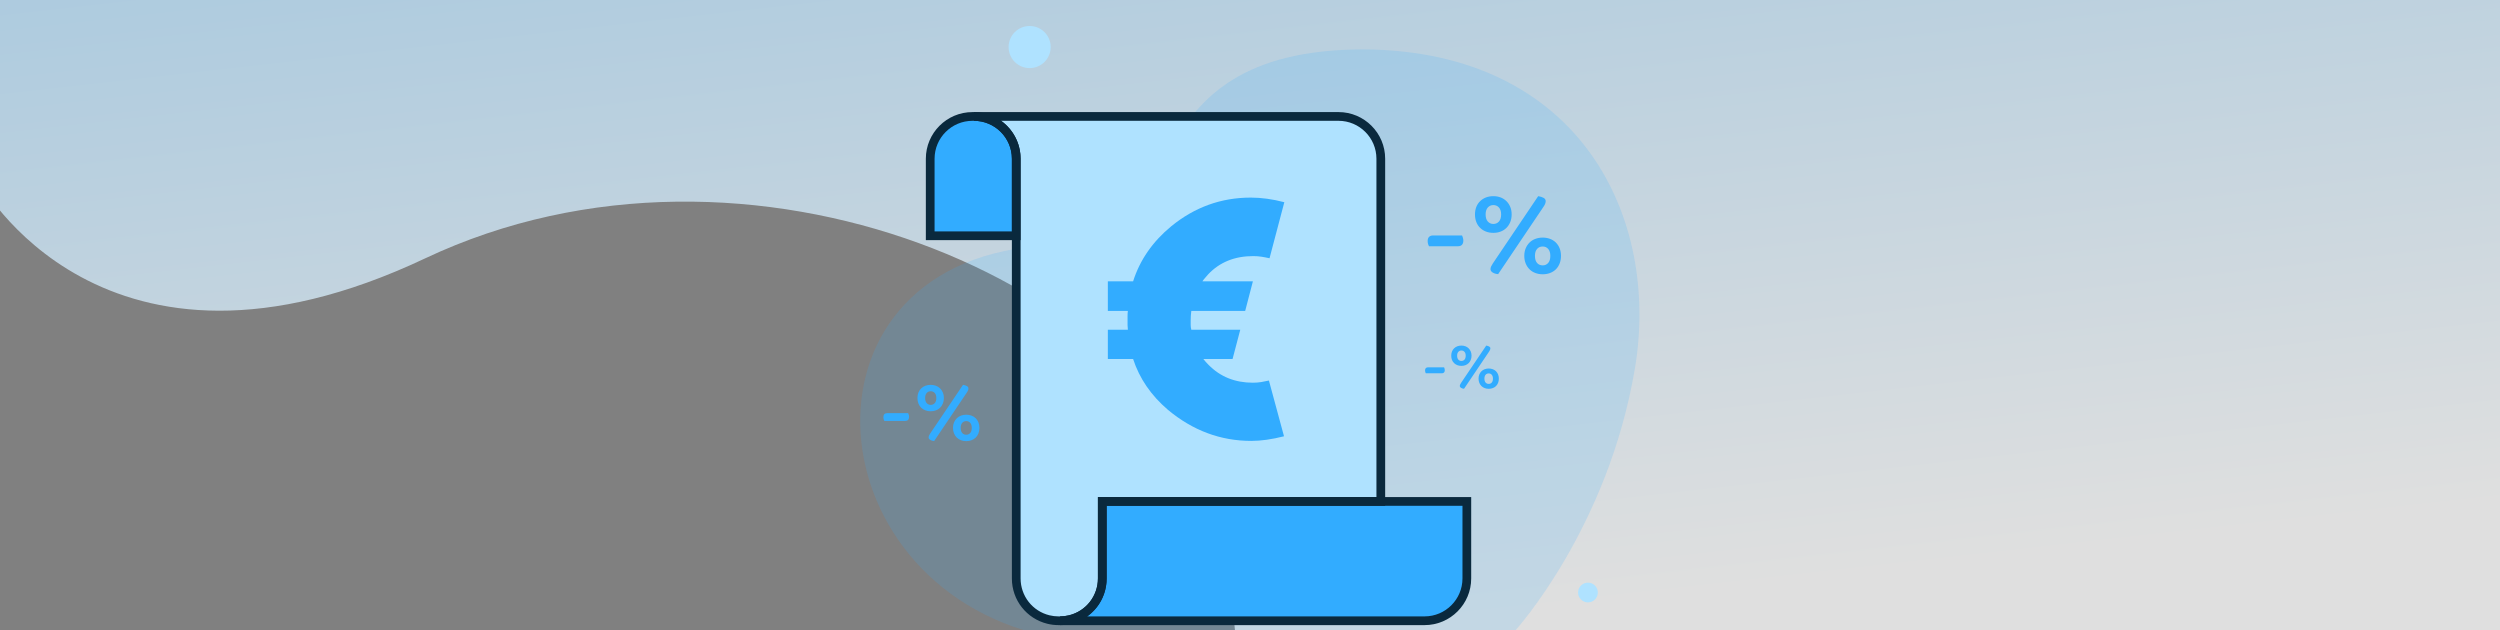<?xml version="1.0" encoding="utf-8"?>
<!-- Generator: Adobe Illustrator 26.1.0, SVG Export Plug-In . SVG Version: 6.00 Build 0)  -->
<svg version="1.1" id="Layer_1" xmlns="http://www.w3.org/2000/svg" xmlns:xlink="http://www.w3.org/1999/xlink" x="0px" y="0px"
	 viewBox="0 0 1940.72 489.25" style="enable-background:new 0 0 1940.72 489.25;" xml:space="preserve">
<rect x="0" y="0" width="1940.72" height="489.25" fill="#808080" stroke="none"/>
<style type="text/css">
	.st0{opacity:0.75;fill:url(#SVGID_1_);}
	.st1{opacity:0.161;}
	.st2{fill:#32ACFF;}
	.st3{fill:#AFE2FF;}
	.st4{fill:#0A293D;}
</style>
<linearGradient id="SVGID_1_" gradientUnits="userSpaceOnUse" x1="876.72" y1="1977.396" x2="1039.647" y2="533.153" gradientTransform="matrix(1 0 0 -1 0 1196.273)">
	<stop  offset="0.184" style="stop-color:#90D2FF"/>
	<stop  offset="0.885" style="stop-color:#FFFFFF"/>
</linearGradient>
<path class="st0" d="M1952.43,1259.97V-82.27H-16.18v222.76c0,0,95.29,178.61,346.17,60.1s566.8,20.11,614.24,200.65
	c47.44,180.55-23.98,468.73,106.77,536.17c121.42,62.64,210.62,215.18,214.79,322.56H1952.43z"/>
<g>
	<g class="st1">
		<g>
			<path class="st2" d="M1176.49,489.25c0,0,71.69-78.85,92.65-203.11c19.8-117.42-42.55-246.56-210.29-247.8
				c-189.1,0-135.05,152.06-224.55,152.06c-216.69-6.58-213.44,245.11-39.34,298.85H1176.49z"/>
		</g>
	</g>
	<g>
		<g>
			<path class="st2" d="M788.9,123.22v59.8h-66.79v-59.8c0-18.13,14.7-32.83,32.83-32.83h1.13C774.2,90.4,788.9,105.1,788.9,123.22z
				"/>
		</g>
	</g>
	<g>
		<g>
			<path class="st3" d="M1071.9,123.22v266.03H855.69v59.8c0,15.44-10.65,28.39-25.01,31.89c-2.51,0.62-5.13,0.94-7.82,0.94h-1.13
				c-2.69,0-5.31-0.32-7.82-0.94c-14.36-3.5-25.01-16.45-25.01-31.89V123.22c0-18.13-14.7-32.83-32.83-32.83h283.01
				C1057.21,90.4,1071.9,105.1,1071.9,123.22z"/>
		</g>
	</g>
	<g>
		<g>
			<path class="st2" d="M1138.69,389.25v59.8c0,18.14-14.7,32.83-32.83,32.83H822.86c2.69,0,5.31-0.32,7.82-0.94
				c14.35-3.5,25.01-16.45,25.01-31.89v-59.8H1138.69z"/>
		</g>
	</g>
	<g>
		<g>
			<path class="st4" d="M792.28,186.41h-73.56v-63.19c0-19.97,16.24-36.21,36.21-36.21h1.13c19.97,0,36.21,16.24,36.21,36.21V186.41
				z M725.49,179.65h60.02v-56.42c0-16.24-13.21-29.44-29.44-29.44h-1.13c-16.24,0-29.44,13.21-29.44,29.44V179.65z"/>
		</g>
	</g>
	<g>
		<g>
			<path class="st4" d="M822.86,485.27h-1.13c-2.93,0-5.83-0.35-8.63-1.04c-16.24-3.96-27.59-18.43-27.59-35.17V123.22
				c0-16.24-13.21-29.44-29.44-29.44v-6.77h283.01c19.97,0,36.21,16.24,36.21,36.21v269.41H859.07v56.42
				c0,16.75-11.34,31.21-27.59,35.18C828.69,484.92,825.79,485.27,822.86,485.27z M777.13,93.78c9.17,6.58,15.15,17.32,15.15,29.44
				v325.83c0,13.62,9.22,25.38,22.43,28.6c2.27,0.56,4.63,0.84,7.01,0.84h1.13c2.38,0,4.74-0.28,7.01-0.84
				c13.21-3.22,22.43-14.99,22.43-28.6v-63.19h216.22V123.22c0-16.24-13.21-29.44-29.44-29.44H777.13z"/>
		</g>
	</g>
	<g>
		<g>
			<path class="st4" d="M1105.87,485.27H822.86v-6.77c2.38,0,4.74-0.28,7.01-0.84c13.21-3.22,22.43-14.99,22.43-28.6v-63.19h289.77
				v63.19C1142.08,469.02,1125.83,485.27,1105.87,485.27z M843.99,478.5h261.87c16.24,0,29.44-13.21,29.44-29.44v-56.42H859.07
				v56.42C859.07,461.04,853.26,471.87,843.99,478.5z"/>
		</g>
	</g>
	<g>
		<path class="st2" d="M1109.35,191.15c-0.32-0.52-0.58-1.12-0.78-1.8c-0.19-0.68-0.29-1.44-0.29-2.28c0-1.42,0.37-2.49,1.12-3.21
			c0.74-0.71,1.76-1.07,3.06-1.07h22.54c0.19,0.52,0.4,1.12,0.63,1.8c0.23,0.68,0.34,1.41,0.34,2.19c0,1.43-0.36,2.51-1.07,3.26
			c-0.71,0.75-1.72,1.12-3.01,1.12H1109.35z"/>
		<path class="st2" d="M1173.48,166.47c0,2.2-0.37,4.19-1.12,5.98c-0.75,1.78-1.75,3.29-3.01,4.52c-1.26,1.23-2.75,2.17-4.47,2.82
			c-1.72,0.65-3.58,0.97-5.59,0.97c-2.07,0-3.97-0.32-5.68-0.97c-1.72-0.65-3.22-1.59-4.52-2.82c-1.3-1.23-2.3-2.74-3.01-4.52
			c-0.71-1.78-1.07-3.77-1.07-5.98c0-2.2,0.36-4.18,1.07-5.93c0.71-1.75,1.72-3.24,3.01-4.47c1.3-1.23,2.8-2.17,4.52-2.82
			c1.72-0.65,3.61-0.97,5.68-0.97c2.01,0,3.87,0.32,5.59,0.97c1.72,0.65,3.21,1.59,4.47,2.82c1.26,1.23,2.27,2.72,3.01,4.47
			C1173.11,162.29,1173.48,164.27,1173.48,166.47z M1153.27,166.47c0,2.4,0.57,4.23,1.7,5.49c1.13,1.26,2.57,1.89,4.32,1.89
			c1.75,0,3.19-0.63,4.32-1.89c1.13-1.26,1.7-3.09,1.7-5.49c0-2.33-0.57-4.13-1.7-5.39c-1.13-1.26-2.58-1.89-4.32-1.89
			c-1.75,0-3.19,0.63-4.32,1.89C1153.84,162.34,1153.27,164.14,1153.27,166.47z M1194.08,152.28c1.68,0.26,3.08,0.7,4.18,1.31
			c1.1,0.62,1.65,1.47,1.65,2.57c0,1.3-0.62,2.82-1.85,4.57l-35.08,52.08c-1.69-0.13-3.09-0.55-4.23-1.26
			c-1.13-0.71-1.7-1.59-1.7-2.62c0-0.71,0.16-1.41,0.49-2.09c0.32-0.68,0.78-1.47,1.36-2.38L1194.08,152.28z M1211.77,198.63
			c0,2.2-0.36,4.19-1.07,5.98c-0.71,1.78-1.7,3.29-2.96,4.52c-1.26,1.23-2.77,2.17-4.52,2.82c-1.75,0.65-3.63,0.97-5.64,0.97
			c-2.01,0-3.89-0.32-5.64-0.97c-1.75-0.65-3.26-1.59-4.52-2.82c-1.26-1.23-2.27-2.74-3.01-4.52c-0.74-1.78-1.12-3.77-1.12-5.98
			c0-2.2,0.37-4.18,1.12-5.93c0.74-1.75,1.75-3.24,3.01-4.47c1.26-1.23,2.77-2.17,4.52-2.82c1.75-0.65,3.63-0.97,5.64-0.97
			c2.01,0,3.89,0.32,5.64,0.97c1.75,0.65,3.26,1.59,4.52,2.82c1.26,1.23,2.25,2.72,2.96,4.47
			C1211.41,194.45,1211.77,196.43,1211.77,198.63z M1191.56,198.63c0,2.4,0.55,4.23,1.65,5.49c1.1,1.26,2.56,1.89,4.37,1.89
			c1.75,0,3.17-0.63,4.27-1.89c1.1-1.26,1.65-3.09,1.65-5.49c0-2.33-0.55-4.13-1.65-5.39c-1.1-1.26-2.53-1.89-4.27-1.89
			c-1.81,0-3.27,0.63-4.37,1.89C1192.11,194.5,1191.56,196.3,1191.56,198.63z"/>
	</g>
	<g>
		<path class="st2" d="M686.52,326.75c-0.23-0.37-0.42-0.81-0.56-1.3c-0.14-0.49-0.21-1.04-0.21-1.65c0-1.03,0.27-1.8,0.81-2.31
			c0.54-0.51,1.27-0.77,2.21-0.77H705c0.14,0.37,0.29,0.81,0.46,1.3c0.16,0.49,0.25,1.02,0.25,1.58c0,1.03-0.26,1.81-0.77,2.35
			c-0.51,0.54-1.24,0.81-2.17,0.81H686.52z"/>
		<path class="st2" d="M732.73,308.97c0,1.59-0.27,3.02-0.81,4.31c-0.54,1.28-1.26,2.37-2.17,3.26c-0.91,0.89-1.98,1.56-3.22,2.03
			c-1.24,0.47-2.58,0.7-4.03,0.7c-1.49,0-2.86-0.23-4.1-0.7c-1.24-0.47-2.32-1.14-3.26-2.03c-0.93-0.89-1.66-1.97-2.17-3.26
			c-0.51-1.28-0.77-2.72-0.77-4.31c0-1.59,0.26-3.01,0.77-4.27c0.51-1.26,1.24-2.33,2.17-3.22c0.93-0.89,2.02-1.56,3.26-2.03
			c1.24-0.47,2.6-0.7,4.1-0.7c1.45,0,2.79,0.23,4.03,0.7c1.24,0.47,2.31,1.14,3.22,2.03c0.91,0.89,1.63,1.96,2.17,3.22
			C732.46,305.96,732.73,307.38,732.73,308.97z M718.17,308.97c0,1.73,0.41,3.05,1.23,3.96c0.82,0.91,1.86,1.37,3.12,1.37
			c1.26,0,2.3-0.46,3.12-1.37c0.82-0.91,1.23-2.23,1.23-3.96c0-1.68-0.41-2.98-1.23-3.89c-0.82-0.91-1.86-1.37-3.12-1.37
			c-1.26,0-2.3,0.46-3.12,1.37C718.57,305.99,718.17,307.29,718.17,308.97z M747.58,298.75c1.21,0.19,2.22,0.5,3.01,0.95
			c0.79,0.44,1.19,1.06,1.19,1.86c0,0.93-0.44,2.03-1.33,3.29l-25.28,37.53c-1.21-0.09-2.23-0.4-3.05-0.91
			c-0.82-0.51-1.23-1.14-1.23-1.89c0-0.51,0.12-1.02,0.35-1.51c0.23-0.49,0.56-1.06,0.98-1.72L747.58,298.75z M760.32,332.15
			c0,1.59-0.26,3.02-0.77,4.31c-0.51,1.28-1.23,2.37-2.14,3.26c-0.91,0.89-2,1.56-3.26,2.03c-1.26,0.47-2.61,0.7-4.06,0.7
			c-1.45,0-2.8-0.23-4.06-0.7c-1.26-0.47-2.35-1.14-3.26-2.03c-0.91-0.89-1.63-1.97-2.17-3.26c-0.54-1.28-0.81-2.72-0.81-4.31
			c0-1.59,0.27-3.01,0.81-4.27c0.54-1.26,1.26-2.33,2.17-3.22c0.91-0.89,2-1.56,3.26-2.03c1.26-0.47,2.61-0.7,4.06-0.7
			c1.45,0,2.8,0.23,4.06,0.7c1.26,0.47,2.35,1.14,3.26,2.03c0.91,0.89,1.62,1.96,2.14,3.22
			C760.06,329.14,760.32,330.56,760.32,332.15z M745.76,332.15c0,1.73,0.4,3.05,1.19,3.96c0.79,0.91,1.84,1.37,3.15,1.37
			c1.26,0,2.29-0.46,3.08-1.37c0.79-0.91,1.19-2.23,1.19-3.96c0-1.68-0.4-2.98-1.19-3.89c-0.79-0.91-1.82-1.37-3.08-1.37
			c-1.31,0-2.36,0.45-3.15,1.37C746.15,329.17,745.76,330.47,745.76,332.15z"/>
	</g>
	<g>
		<path class="st2" d="M1106.84,289.78c-0.18-0.29-0.32-0.62-0.43-1c-0.11-0.38-0.16-0.8-0.16-1.26c0-0.79,0.21-1.38,0.62-1.78
			c0.41-0.39,0.98-0.59,1.69-0.59h12.48c0.11,0.29,0.22,0.62,0.35,1c0.13,0.38,0.19,0.78,0.19,1.21c0,0.79-0.2,1.39-0.59,1.8
			c-0.39,0.41-0.95,0.62-1.67,0.62H1106.84z"/>
		<path class="st2" d="M1142.34,276.12c0,1.22-0.21,2.32-0.62,3.31c-0.41,0.99-0.97,1.82-1.67,2.5c-0.7,0.68-1.52,1.2-2.47,1.56
			c-0.95,0.36-1.98,0.54-3.09,0.54c-1.15,0-2.2-0.18-3.15-0.54c-0.95-0.36-1.78-0.88-2.5-1.56c-0.72-0.68-1.27-1.51-1.67-2.5
			c-0.4-0.99-0.59-2.09-0.59-3.31c0-1.22,0.2-2.31,0.59-3.28c0.39-0.97,0.95-1.79,1.67-2.47c0.72-0.68,1.55-1.2,2.5-1.56
			c0.95-0.36,2-0.54,3.15-0.54c1.11,0,2.14,0.18,3.09,0.54c0.95,0.36,1.78,0.88,2.47,1.56c0.7,0.68,1.25,1.51,1.67,2.47
			C1142.13,273.81,1142.34,274.9,1142.34,276.12z M1131.15,276.12c0,1.33,0.31,2.34,0.94,3.04c0.63,0.7,1.43,1.05,2.39,1.05
			s1.77-0.35,2.39-1.05c0.63-0.7,0.94-1.71,0.94-3.04c0-1.29-0.31-2.29-0.94-2.98c-0.63-0.7-1.43-1.05-2.39-1.05
			s-1.77,0.35-2.39,1.05C1131.46,273.83,1131.15,274.83,1131.15,276.12z M1153.74,268.27c0.93,0.14,1.7,0.39,2.31,0.73
			c0.61,0.34,0.91,0.82,0.91,1.43c0,0.72-0.34,1.56-1.02,2.53l-19.42,28.83c-0.93-0.07-1.71-0.3-2.34-0.7
			c-0.63-0.39-0.94-0.88-0.94-1.45c0-0.39,0.09-0.78,0.27-1.16c0.18-0.38,0.43-0.82,0.75-1.32L1153.74,268.27z M1163.53,293.92
			c0,1.22-0.2,2.32-0.59,3.31c-0.39,0.99-0.94,1.82-1.64,2.5c-0.7,0.68-1.53,1.2-2.5,1.56c-0.97,0.36-2.01,0.54-3.12,0.54
			c-1.11,0-2.15-0.18-3.12-0.54c-0.97-0.36-1.8-0.88-2.5-1.56c-0.7-0.68-1.26-1.51-1.67-2.5c-0.41-0.99-0.62-2.09-0.62-3.31
			c0-1.22,0.21-2.31,0.62-3.28c0.41-0.97,0.97-1.79,1.67-2.47c0.7-0.68,1.53-1.2,2.5-1.56c0.97-0.36,2.01-0.54,3.12-0.54
			c1.11,0,2.15,0.18,3.12,0.54c0.97,0.36,1.8,0.88,2.5,1.56c0.7,0.68,1.25,1.51,1.64,2.47
			C1163.33,291.61,1163.53,292.7,1163.53,293.92z M1152.34,293.92c0,1.33,0.3,2.34,0.91,3.04c0.61,0.7,1.42,1.05,2.42,1.05
			c0.97,0,1.76-0.35,2.37-1.05c0.61-0.7,0.91-1.71,0.91-3.04c0-1.29-0.31-2.29-0.91-2.99c-0.61-0.7-1.4-1.05-2.37-1.05
			c-1,0-1.81,0.35-2.42,1.05C1152.64,291.64,1152.34,292.63,1152.34,293.92z"/>
	</g>
	<g>
		<path class="st2" d="M860.01,218.41h19.6c5.26-16.57,15.14-30.84,29.65-42.79c18.17-14.82,38.73-22.23,61.68-22.23
			c8.29,0,16.97,1.2,26.06,3.59l-11.48,43.51c-2.07-0.48-4.15-0.87-6.22-1.2c-2.07-0.32-4.23-0.48-6.46-0.48
			c-14.34,0-25.98,4.7-34.91,14.11c-0.8,0.96-1.59,1.88-2.39,2.75c-0.8,0.88-1.52,1.79-2.15,2.75h39.21l-5.98,22.95H924.8
			c-0.16,1.28-0.28,2.47-0.36,3.59c-0.08,1.12-0.12,2.31-0.12,3.59c0,1.28,0,2.51,0,3.71c0,1.2,0.16,2.43,0.48,3.71h38.01
			l-5.98,22.71h-22.71c0.64,0.8,1.27,1.55,1.91,2.27c0.64,0.72,1.35,1.48,2.15,2.27c9.08,9.25,20.56,13.87,34.43,13.87
			c2.23,0,4.34-0.16,6.34-0.48c1.99-0.32,4.02-0.72,6.1-1.2l11.71,43.27c-9.41,2.39-17.85,3.59-25.34,3.59
			c-23.91,0-45.51-8.05-64.79-24.15c-13.07-11.15-22.08-24.3-27.02-39.45h-19.6v-22.71h15.54c-0.16-1.27-0.24-2.47-0.24-3.59
			c0-1.11,0-2.31,0-3.59c0-1.27,0-2.51,0-3.71s0.08-2.43,0.24-3.71h-15.54V218.41z"/>
	</g>
</g>
<g>
	<circle class="st3" cx="799.3" cy="36.52" r="16.34"/>
</g>
<g>
	
		<ellipse transform="matrix(0.707 -0.707 0.707 0.707 35.922 1006.473)" class="st3" cx="1232.88" cy="459.88" rx="7.67" ry="7.67"/>
</g>
</svg>
